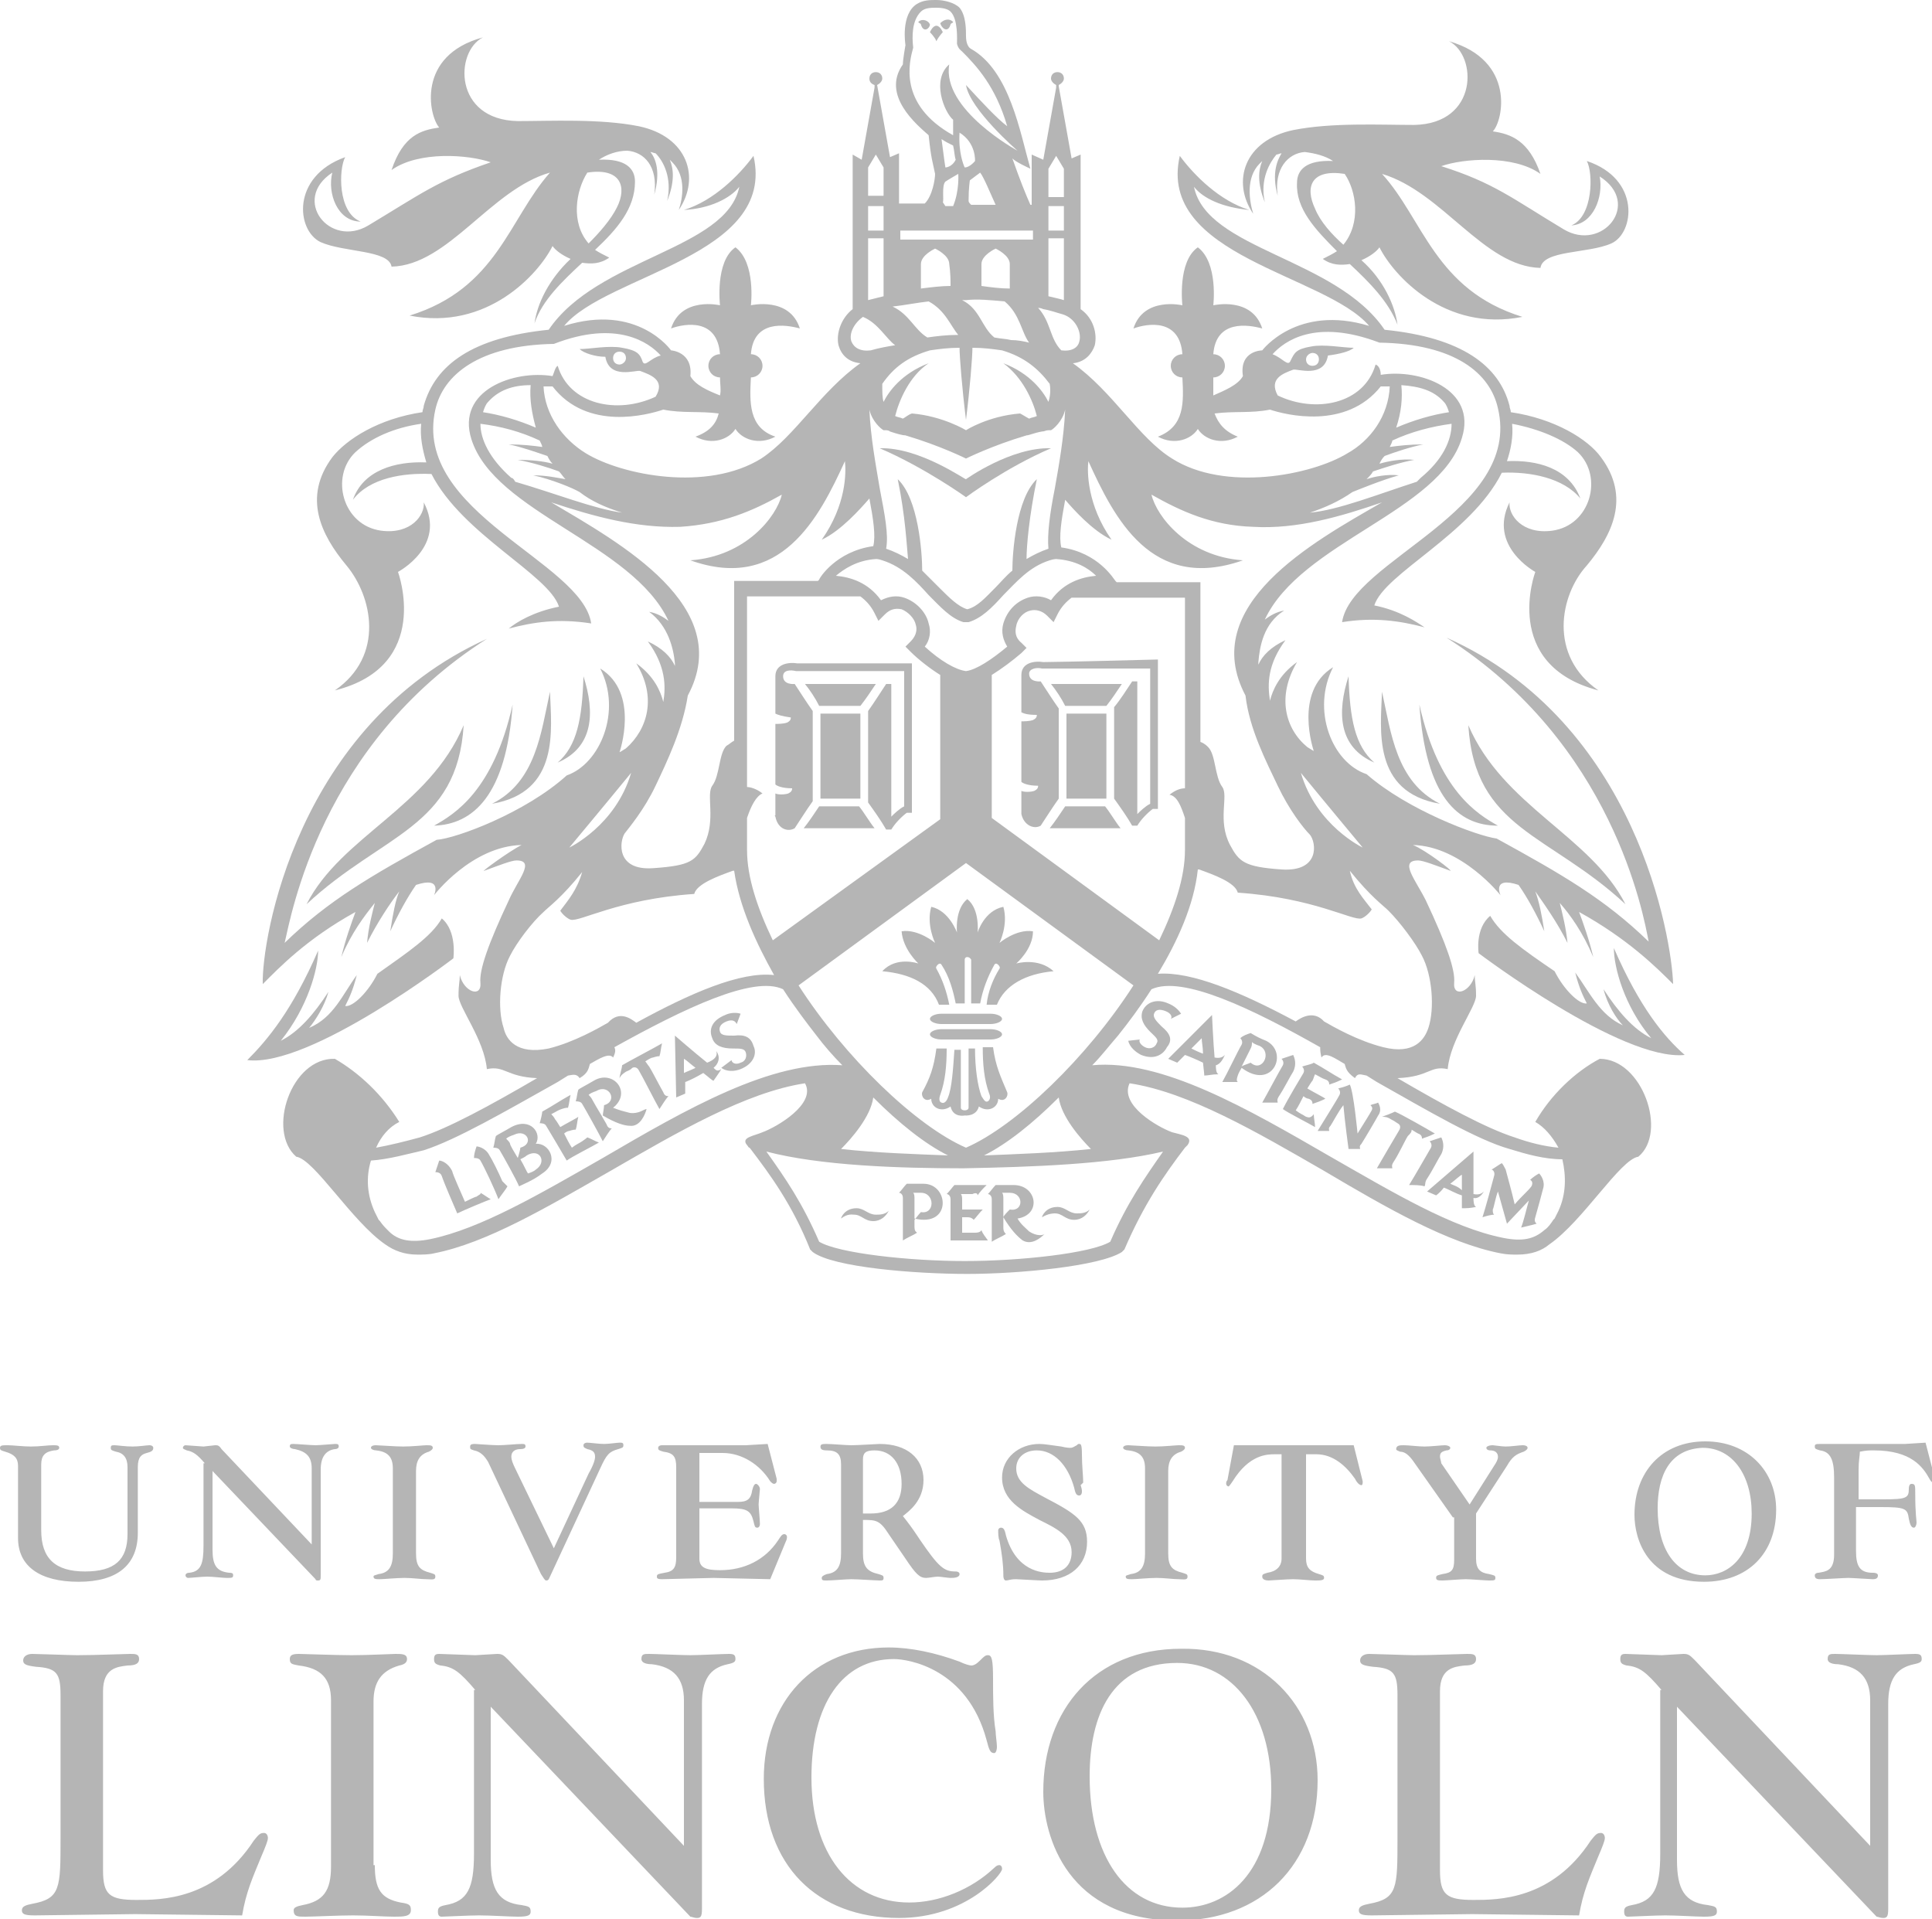 <svg xmlns="http://www.w3.org/2000/svg" viewBox="0 0 150 149"><g fill="#B5B5B5"><path d="M41.6 88.8c.5-.8-.4-2.1-1.9-1.3-.5.3-1.1.6-1.2.7-.1.3-.1.6-.2.9.1 0 .4 0 .5.2.3.5 1.3 2.3 1.5 2.8 1.1-.5 1.4-.7 1.8-1 1.4-.9.5-2.4-.5-2.3zm-2.3-.4c.1-.1.3-.2.6-.3 1-.5 1.6.7.5 1 0 .1-.1.5-.2.8-.3-.5-.6-1-.6-1.1 0-.1-.2-.3-.3-.4zm2.3 2.4c-.1.1-.3.2-.6.3-.1-.1-.3-.6-.6-1.1.2-.1.4-.2.5-.3 1-.6 1.6.5.7 1.1zM37 92.9c-.1 0-.7.3-.9.4-.3-.7-.9-2-1-2.4-.3-.6-.8-.8-1-.8l-.3.9c.1 0 .4 0 .5.3.2.6.9 2.2 1.2 2.9.4-.2 2.3-1 2.6-1.1-.2-.1-.6-.4-.8-.5.1.1-.2.2-.3.3zM51.5 84.8c-.4-.7-.9-1.7-1.1-2-.1-.1-.2-.3-.3-.4.3-.2.5-.3.6-.3.3-.1.4-.1.5-.1.1-.3.1-.6.2-1-.5.3-2.6 1.4-3.1 1.7 0 .2-.2.8-.2 1 .1-.2.2-.3.5-.5.2-.1.3-.1.5-.3.2-.1.4 0 .5.2.3.5 1.2 2.3 1.6 3 .2-.3.5-.8.7-1-.1 0-.3 0-.4-.3zM109.6 87.7c.3.2.5.3.5.3.3.1.3.3.3.4.3-.1.6-.2 1-.4-.5-.3-2.6-1.5-3.1-1.7-.2.1-.7.3-1 .4.2 0 .4 0 .7.2.2.1.2.1.5.3.2.1.3.3.1.6-.3.5-1.3 2.2-1.7 2.9h1.2c0-.1-.1-.2.1-.5.4-.6.9-1.7 1.1-2 .2-.2.3-.3.3-.5zM98.3 80.8c-.5-.2-.7-.3-1.2-.6-.3.1-.6.2-.8.4.1.1.2.3.1.5-.3.5-1.1 2.2-1.5 2.9h1.2c-.1-.1-.1-.2 0-.5s.2-.4.3-.6c2.4 1.8 3.7-1.2 1.9-2.1zm-1.2 1.7c-.2.1-.6.2-.7.3l.7-1.4c.1-.2.1-.3.1-.5.1.1.3.2.6.3 1 .5.2 2.1-.7 1.3zM48.9 86.4c-.4-.1-.8-.2-1.3-.4 1.5-1.2 0-3-1.5-2.1-.5.3-1.1.6-1.2.7-.1.3-.1.6-.2.9.1 0 .4 0 .5.2.3.5 1.3 2.3 1.6 2.9.2-.3.5-.8.7-1-.1 0-.3 0-.4-.3-.1-.2-.3-.5-.4-.7-.3-.5-.6-1-.7-1.2-.1-.2-.2-.3-.3-.4.1-.1.3-.2.6-.3 1-.6 1.7.8.6 1.1 0 .2-.1.7-.1.8 1 .6 1.7.8 2.1.8.8.1 1.2-.9 1.3-1.3-.2 0-.6.4-1.3.3zM95.1 81.9c-.1.1-.3.3-.8.2-.1-1.1-.2-3.3-.2-3.3l-3.4 3.4.7.3.6-.6c.3.1 1 .4 1.4.6 0 .1.1.8.1 1 .3 0 .6-.1 1.1-.1-.2-.1-.2-.5-.2-.7.4-.1.6-.6.7-.8zm-2.6-.5l.8-.8c0 .3.1.7.1 1.2-.3-.1-.7-.3-.9-.4zM115.2 92.5c-.1.1-.3.3-.8.2v-3.3l-3.6 3.1.7.3s.3-.2.6-.6c.3.1 1 .5 1.4.6v1c.4 0 .6 0 1.1-.1-.2-.1-.2-.5-.2-.7.4.1.7-.3.8-.5zm-2.6-.6c.4-.3.7-.6.9-.7v1.2c-.3-.3-.7-.4-.9-.5zM45.2 88.6c-.3.2-.4.2-.8.5-.2-.3-.4-.7-.6-1.1.1-.1.3-.2.4-.2.3-.1.4-.1.5-.1.1-.3.1-.6.2-1-.1.1-.9.5-1.4.8-.2-.3-.3-.5-.4-.6-.1-.2-.2-.3-.3-.4.4-.2.5-.3.8-.4.3-.1.4-.1.5-.1.1-.3.1-.6.2-1-.9.5-1.3.8-2.2 1.3 0 .1-.1.6-.2.9.1 0 .4 0 .5.2.3.5 1.2 2 1.6 2.7.4-.3 2-1.1 2.5-1.4-.3-.1-.6-.3-.9-.4-.1.1-.4.3-.4.3zM101.4 86.7c-.3-.2-.4-.2-.8-.5.2-.3.4-.7.6-1.1.1.1.3.2.4.2.3.1.3.3.3.4.3-.1.6-.2 1-.4-.1-.1-.9-.5-1.4-.8.2-.3.3-.5.4-.6.1-.2.1-.3.2-.5.4.2.5.3.8.4.3.1.3.3.3.4.3-.1.6-.2 1-.4-.9-.5-1.3-.8-2.2-1.3-.1.1-.6.2-.9.3.1.1.2.3.1.5-.3.5-1.2 2-1.6 2.8.4.3 2 1.1 2.5 1.4 0-.3-.1-.7-.1-1-.3.4-.5.2-.6.2zM39 91.7c-.3-.7-.8-1.7-1-2-.3-.6-.9-.7-1-.7-.1.3-.2.6-.2.9.1 0 .4 0 .5.2.3.5 1.1 2.2 1.4 3 .2-.3.6-.8.7-1l-.4-.4zM110.8 91.5c.4-.6.9-1.6 1.1-1.9.3-.6.1-1.1 0-1.3l-.9.3c.1.1.2.3.1.5-.3.5-1.2 2.1-1.7 2.9.4 0 .9 0 1.2.1.1-.2 0-.3.2-.6z"/><path d="M100.4 83.2c.3-.6.1-1.1 0-1.3l-.9.3c.1.1.2.3.1.5-.3.5-1.2 2.2-1.6 2.9h1.2c0-.1-.1-.2.1-.5.4-.6.9-1.6 1.1-1.9zM71.7 91.9h-1.3c-.2.2-.4.5-.6.7.1 0 .3.1.3.4v3.3c.3-.2.8-.4 1.1-.6-.1-.1-.2-.1-.2-.5v-.6c2.9.7 2.7-2.7.7-2.7zm-.2 2.2c-.2.2-.4.5-.5.6v-1.6c0-.2 0-.4-.1-.5h.6c1.1 0 1.1 1.7 0 1.5zM77 93.1v3.3c.3-.2.8-.4 1.1-.6-.1-.1-.2-.2-.2-.5v-.8-1.4c0-.2 0-.4-.1-.5h.6c1.1 0 1.1 1.5 0 1.3-.2.2-.5.5-.5.6.6 1 1.1 1.5 1.5 1.8.7.4 1.4-.2 1.7-.5-.1.1-.6.2-1.2-.2-.3-.3-.6-.5-.9-1 1.9-.3 1.5-2.6-.3-2.6h-1.4c-.2.2-.4.5-.6.7.1 0 .3.1.3.4z"/><path d="M75.9 92.8c.2-.3.4-.5.7-.8h-2.5c-.1.1-.4.5-.6.7.1 0 .3.1.3.4v3.2h2.9c-.2-.3-.4-.5-.5-.8-.1.2-.4.2-.5.2h-1v-1.2h.4c.3 0 .4.1.5.2.2-.2.4-.5.7-.8h-1.6v-.7c0-.2 0-.4-.1-.5h.9c.2-.1.4-.1.4.1zM81.9 94.2c.6 0 .8.5 1.5.5.6 0 1-.4 1.2-.8-.3.3-.7.3-1 .3-.6 0-.9-.5-1.5-.5-.9 0-1.2.7-1.2.8.5-.3.9-.3 1-.3zM66.5 93.8c-.9 0-1.2.7-1.2.8.5-.4.9-.3 1-.3.6 0 .8.5 1.5.5.6 0 1-.4 1.2-.8-.3.3-.7.3-1 .3-.6 0-.9-.5-1.5-.5zM55.4 82.9c.6-.5.4-1.1.2-1.3.1.2.1.6-.7.9-1-.8-2.5-2.1-2.5-2.1l.1 4.8.7-.3V84c.3-.1.9-.4 1.4-.7.4.3.7.6.8.6.2-.3.5-.7.6-.9-.3.2-.4.1-.6-.1zm-2.3.4v-1.1c.2.1.5.4.9.7-.4.2-.7.3-.9.4z"/><path d="M57 80.4c-.6 0-1 0-1.1-.3-.1-.3 0-.6.5-.8.5-.2.7 0 .8.2l.3-.8c-.3-.1-.8-.1-1.2.1-1 .4-1.3 1.1-1 1.8.2.6.8.8 1.6.8.6 0 .9 0 1 .3.1.3 0 .7-.4.8-.4.2-.7 0-.7-.2l-.8.6c.4.3 1 .3 1.5.1 1-.4 1.3-1.2 1-1.8-.2-.7-.7-.9-1.5-.8zM90.2 79.7c-.4-.4-.7-.7-.6-1 .1-.3.4-.4.9-.2s.5.5.4.6l.8-.4c-.2-.3-.5-.6-1-.8-.9-.4-1.7-.1-2 .6-.2.6.1 1.1.6 1.6.4.4.7.6.5.9-.1.3-.5.5-.9.3s-.5-.5-.4-.6l-.9.1c.1.5.6.9 1 1.1 1 .4 1.7 0 2-.6.5-.6.2-1.1-.4-1.6zM107 86.6c.3-.4.1-.8 0-1-.2.1-.4.1-.6.2.1.1.2.2.1.4s-.6 1-1.1 1.8c0 0-.3-3.2-.6-3.8-.2.1-.5.2-.9.3.1.1.2.3.1.5-.2.4-1.4 2.3-1.7 2.8h.9c0-.1-.1-.2.1-.4.2-.3.6-1.1 1-1.6.1 1.2.4 3.4.4 3.4h.9c0-.1-.1-.2.1-.4.2-.3 1.2-2 1.3-2.2zM118.8 91.6c.2.1.2.3.1.5-.3.4-.7.7-1.3 1.4-.2-.9-.6-2.3-.7-2.7-.1-.2-.2-.4-.3-.5-.2.1-.6.4-.8.5.1 0 .3.2.2.5-.1.4-.7 2.6-.9 3.2.3-.1.7-.2.9-.2-.1-.1-.1-.2-.1-.4.1-.2.2-.9.4-1.4l.7 2.5 1.7-1.8c-.2.7-.4 1.6-.6 2.1.4-.1.9-.2 1.2-.3-.1-.1-.2-.2-.1-.5.2-.7.5-1.8.6-2.2.2-.6-.2-1.1-.3-1.2-.2.1-.5.3-.7.5zM34.3 71.3c-.8 1.4-2.6 2.6-5 4.3-.7 1.4-1.9 2.6-2.5 2.5.3-.6.6-1.2.9-2.4-1.1 1.5-1.8 3.3-3.7 4.1.5-.6 1.2-1.7 1.5-2.8-1.1 1.7-2.3 3.1-3.7 3.8 2.1-2.6 2.9-5.6 2.9-7-2 4.6-3.9 6.9-5.5 8.5 4.9.6 16-7.9 16-7.9s.3-2.1-.9-3.1zM23.8 70.2c5.9-5.5 11.7-5.9 12.2-13.9-2.7 6.4-9.5 8.6-12.2 13.9zM42.7 53.7c-.7 3.2-1.1 7-4.5 8.7 5.3-.9 4.6-5.8 4.5-8.7zM73.1 79.5h3.8c.5 0 .9-.2.9-.4s-.4-.4-.9-.4h-3.8c-.5 0-.9.2-.9.4s.4.4.9.4zM73.1 80.7h3.8c.5 0 .9-.2.9-.4s-.4-.4-.9-.4h-3.8c-.5 0-.9.2-.9.4s.4.4.9.4zM68 53.1h-5.5c.4.5.8 1.1 1.1 1.7h3.2c.4-.5.8-1.1 1.2-1.7zM63.6 62.6c-.4.6-.8 1.2-1.2 1.7h5.5c-.4-.5-.8-1.2-1.2-1.7h-3.1zM63.7 55.4h3.1V62h-3.1z"/><path d="M60.2 63.4c.2 1 1 1.2 1.5.9.4-.6.9-1.4 1.4-2.1v-7c-.5-.7-1-1.5-1.4-2.1 0 0-.9.1-.9-.6 0-.5.6-.5 1-.4h8.4v10.5c-.4.2-.8.6-1 .8V53.1h-.4c-.4.6-.9 1.4-1.4 2.1v7.1c.5.7 1 1.4 1.4 2.1h.4c.3-.5.8-1 1.2-1.3h.4V51.5h-8.9c-.6-.1-1.7 0-1.7 1v2.9c.2.1.5.2 1.2.3 0 .2-.1.3-.3.4-.3.1-.7.1-.9.1v4.7c.1.1.5.3 1.3.3 0 .2-.1.3-.3.4-.3.1-.8.1-1 0v1.7c-.1 0 0 .1 0 .1zM87.1 53.1h-5.5c.4.5.8 1.1 1.1 1.7h3.2c.4-.5.8-1.1 1.2-1.7zM82.7 62.6c-.4.6-.8 1.2-1.2 1.7H87c-.4-.5-.8-1.2-1.2-1.7h-3.1zM82.8 55.4h3.1V62h-3.1z"/><path d="M81 51.4c-.6-.1-1.7 0-1.7 1v2.9c.2.1.5.2 1.2.2 0 .2-.1.3-.3.4-.3.1-.7.1-.9.1v4.7c.1.1.5.3 1.3.3 0 .2-.1.3-.3.4-.3.1-.8.1-1 0v1.8c.2.9 1 1.2 1.5.9.4-.6.9-1.4 1.4-2.1v-7c-.5-.7-1-1.5-1.4-2.1 0 0-.9.1-.9-.6 0-.4.6-.5 1-.4h8.4v10.5c-.4.2-.8.6-1 .8V52.9h-.4c-.4.6-.9 1.4-1.4 2V62c.5.7 1 1.4 1.4 2.1h.4c.3-.5.8-1 1.2-1.3h.4V51.2s-7.7.2-8.9.2zM78.9 74.8s1.3-1.1 1.3-2.5c-1.3-.2-2.6.9-2.6.9s.7-1.4.3-2.8c-1.5.3-2 2-2 2s.2-1.8-.8-2.6c-1 .8-.8 2.6-.8 2.6s-.6-1.7-2-2c-.4 1.4.3 2.8.3 2.8s-1.3-1.1-2.6-.9c.1 1.4 1.3 2.5 1.3 2.5s-1.7-.6-2.8.6c2.2.2 3.8 1 4.4 2.6h.8c-.2-1-.5-1.9-1-2.8 0 0-.1-.1.1-.3.2-.2.3 0 .3 0 .6.9.9 2 1.1 3h.7v-3.4s0-.2.2-.2.3.2.3.2v3.4h.7c.2-1.1.6-2.1 1.1-3 0 0 .1-.2.3 0 .2.2.1.3.1.3-.5.8-.9 1.8-1 2.8h.8c.6-1.5 2.2-2.4 4.4-2.6-1.2-1.1-2.9-.6-2.9-.6zM77.1 81.3h-.8c0 1.3.1 2.5.5 3.6 0 0 .2.4-.1.6-.2.1-.3-.1-.5-.4-.3-.8-.5-2.2-.5-3.7h-.5V86s0 .2-.3.2-.3-.2-.3-.2v-2.7-1.8h-.5c-.1 1.5-.2 3-.5 3.7-.1.3-.3.5-.5.4-.3-.1-.1-.6-.1-.6.4-1.1.5-2.3.5-3.6h-.8c-.2 1.5-.5 2.3-1.1 3.4-.1.3.2.8.7.5 0 .7.8 1.1 1.5.6.2.9 1.1.7 1.1.7s.9.1 1.1-.7c.7.5 1.5.1 1.5-.6.5.3.8-.2.7-.5-.5-1.2-.9-2-1.1-3.5zM97.8 12.7l.2-.2c-.3.7-.4 1.7.2 3.2-.4-1.8.4-3.1.9-3.7.1 0 .3-.1.4-.1-.3.5-.8 1.5-.3 3.3-.3-2.1.8-3.3 2.1-3.4.8.1 1.6.3 2.2.7-2.1-.1-2.8.7-2.8 1.7-.1 2 1.4 3.6 3.1 5.3-.3.2-.7.4-1.1.6.7.5 1.4.5 2.1.4 1.5 1.4 3 2.9 3.7 4.7-.2-1.5-1.1-3.5-2.8-5 .7-.3 1.2-.7 1.4-1 1.1 2.2 5.1 6.6 11.1 5.4-6.8-2.1-7.7-7.6-10.9-11.1 4.7 1.4 7.9 7.2 12.3 7.3.2-1.4 3.7-1.1 5.5-1.9 1.8-.8 2.3-5-1.9-6.4.5.9.5 4.3-1.2 5 1.7-.1 2.5-2.2 2.2-3.8 3.3 2.1.2 5.9-2.8 4.1-4-2.4-5.4-3.6-9.5-4.9 1.7-.6 5.6-.9 7.7.6-.9-2.6-2.3-3.1-3.7-3.3.8-.8 1.8-5.5-3.4-7 2.2 1.1 2.3 6.4-2.7 6.5-2.6 0-6.4-.2-9.4.4-3.8.8-4.8 4-3.1 6.5-.3-1-.6-2.8.5-3.9zm6.5 6.3c-.9-.8-1.8-1.8-2.2-2.8-.8-1.7-.3-3.1 2.3-2.7.9 1.3 1.3 3.8-.1 5.5zM24.9 18.8c1.8.8 5.3.6 5.5 1.9 4.4-.1 7.7-6 12.3-7.3-3.2 3.6-4.1 9-10.9 11.1 6 1.2 10-3.2 11.1-5.4.2.3.7.7 1.4 1-1.7 1.6-2.6 3.5-2.8 5 .6-1.8 2.2-3.3 3.7-4.7.7.1 1.4.1 2.1-.4-.4-.2-.8-.4-1.1-.6 1.7-1.6 3.1-3.2 3.1-5.3 0-1-.7-1.8-2.8-1.7.6-.4 1.4-.7 2.2-.7 1.3.1 2.4 1.2 2.1 3.4.5-1.8.1-2.8-.3-3.3.1 0 .3.1.4.1.6.6 1.3 1.9.9 3.7.6-1.5.5-2.5.2-3.2l.2.2c1.1 1.1.8 2.8.5 3.7 1.7-2.5.7-5.7-3.1-6.5-3-.6-6.9-.4-9.4-.4-5-.1-4.9-5.4-2.7-6.5-5.2 1.4-4.2 6.1-3.4 7-1.4.2-2.8.6-3.7 3.3 2.1-1.5 6-1.2 7.7-.6-4.1 1.4-5.5 2.5-9.5 4.9-3 1.8-6-2-2.8-4.1-.4 1.6.4 3.8 2.2 3.8-1.8-.7-1.7-4.1-1.2-5-4.2 1.5-3.8 5.7-1.9 6.6zm20.7-5.4c2.6-.4 3.1 1.1 2.3 2.7-.5 1-1.4 2-2.2 2.8-1.4-1.6-1-4.1-.1-5.5zM73.2 2.5S73 2 72.7 2s-.5.5-.5.5.4.4.5.7c.2-.4.5-.7.5-.7zM71.3 1.7c0 .1.2.1.2.2.2.7.7.3.7 0-.1-.3-.6-.5-.9-.2zM73.8 1.9c0-.1.2-.1.2-.2-.3-.3-.7-.2-1 .1.1.4.6.8.8.1zM125.3 73.6c0 1.5.8 4.5 2.9 7-1.4-.7-2.6-2.1-3.7-3.8.3 1.2 1 2.3 1.5 2.8-1.8-.8-2.6-2.6-3.7-4.1.3 1.2.6 1.8.9 2.4-.6.1-1.8-1.1-2.5-2.5-2.5-1.7-4.2-2.9-5-4.3-1.2 1-.9 2.9-.9 2.9s11.1 8.4 16 7.9c-1.6-1.4-3.5-3.7-5.5-8.3zM68.3 34.8c3.5 1.5 6.7 3.8 6.7 3.8s3.1-2.3 6.6-3.8c-3.1-.1-6.6 2.4-6.6 2.4 0 .1-3.6-2.5-6.7-2.4zM111.8 62.4c-3.4-1.7-3.8-5.5-4.5-8.7-.1 2.9-.8 7.8 4.5 8.7z"/><path d="M110.2 54.7c.5 7.2 3 9.4 6.1 9.4-1.6-.9-4.6-2.7-6.1-9.4zM106.7 59.2c-1.5-1.3-1.9-3.4-2-6.7-.9 2.8-.8 5.5 2 6.7zM126.2 70.2c-2.7-5.3-9.5-7.6-12.2-13.9.5 8.1 6.3 8.4 12.2 13.9zM33.7 64.1c3-.1 5.6-2.3 6.1-9.4-1.5 6.7-4.5 8.5-6.1 9.4zM45.3 52.5c-.1 3.3-.5 5.4-2 6.7 2.8-1.2 2.9-3.9 2-6.7z"/><path d="M112.3 49.5c12.9 8.2 15.3 21.5 15.7 23.6-3.4-3.3-6.7-5.2-11.8-8-1.5-.2-6.9-2.2-10.1-5-2.7-.9-4.3-5-2.6-8.3-3.1 1.9-1.5 6.5-1.5 6.5s-.2-.1-.5-.3c-1.7-1.4-2.4-3.9-.8-6.6-1.4 1-1.9 2.2-2.1 3-.2-1.3-.2-2.8 1.2-4.7-1.1.5-1.8 1.2-2.1 1.9v-.2c.1-1.2.4-3 2-4-.6.1-1.1.4-1.5.7 2.8-6 13.6-8.4 15.3-14.1 1.2-3.8-3.3-5.4-6.3-4.9 0-.3-.1-.7-.4-.8-.9 3.1-4.7 3.8-7.6 2.4-.7-1.3.4-1.7 1.2-2 .3-.1 2.4.7 2.7-1.1.8-.1 1.7-.3 2-.6-.8 0-2.3-.3-3.3-.1-1.2.2-1.3.5-1.6 1.1-.2.5-.6-.2-1.4-.5.9-1 3.3-2.8 8.3-.9 5.9.1 8.6 2.4 9.2 5.1 1.9 8-11.4 11.8-12.1 16.6 2.5-.4 4.5-.1 6.4.4-.6-.4-1.9-1.3-3.9-1.7.8-2.5 7.5-5.5 9.9-10.3 2.2-.1 4.8.4 6.1 2-.9-2.4-3.4-3-5.7-2.9.3-.9.5-1.9.4-2.9 2.1.4 4 1.2 5.1 2.2 2 1.9 1 5.7-2 6.1-2.3.3-3.4-1.2-3.3-2.2-1.7 3.4 2 5.4 2 5.4s-2.7 7.2 4.9 9.2c-3.9-2.7-3-7.4-.9-9.7 2-2.4 3.4-5.3 1.1-8.4-1-1.4-3.6-3-7-3.5 0-.2-.1-.3-.1-.5-.8-3.1-3.7-5.3-9.7-5.9-3.8-5.6-13.8-6.2-14.8-11.1.7.9 2.2 1.6 4.3 1.8-2.3-.7-4.3-2.7-5.4-4.2-1.8 7.8 11.3 9.2 14.7 13.2-5.6-1.7-8.3 1.9-8.3 1.9s-1.8 0-1.5 2c-.4.7-1.4 1.1-2.3 1.5v-1.4c.5 0 .9-.4.9-.9s-.4-.9-.9-.9c.2-2.7 2.7-2.3 3.8-2-.8-2.5-3.8-1.8-3.8-1.8s.4-3.3-1.2-4.5c-1.6 1.1-1.2 4.5-1.2 4.5s-3-.7-3.8 1.8c1.1-.4 3.6-.8 3.8 2-.5 0-.9.4-.9.9s.4.9.9.9c.1 1.9.2 3.8-1.9 4.6 1.3.7 2.6.2 3.1-.6.5.8 1.8 1.3 3.1.6-1-.4-1.5-1-1.8-1.8 1.5-.2 2.8 0 4.3-.3 1.2.4 5.9 1.6 8.6-1.8h.7c-.1 2.3-1.5 4.2-3.3 5.2-2.8 1.7-9.5 3-13.6.4-2.6-1.6-4.6-5.2-7.7-7.4 1-.1 1.5-.8 1.7-1.4.2-.9-.1-2.1-1.1-2.8V12l-.7.3-1-5.6v-.1c.2-.1.4-.3.4-.5 0-.3-.2-.5-.5-.5s-.5.2-.5.5c0 .2.2.4.4.5v.2l-1 5.6-.9-.4v3.9H80c-.4-.9-.8-1.9-1.4-3.6.3.3 1.2.7 1.4.8-.8-2.8-1.6-7.6-4.6-9.3-.2-.1-.4-.4-.4-1 0-.5 0-1.6-.5-2.2-.4-.4-1.2-.6-1.8-.6-.5 0-1 0-1.5.3-1.3.8-.9 3.2-.9 3.2s-.2 1.1-.2 1.5c-1.7 2.4 1.1 4.7 2 5.5.2 1.9.3 2 .5 3 0 .4-.2 1.7-.8 2.3h-2v-3.9l-.7.3-1-5.6c.2-.1.4-.3.4-.5 0-.3-.2-.5-.5-.5s-.5.2-.5.5c0 .2.1.4.4.5v.2l-1 5.6-.7-.4v12c-.9.7-1.3 1.9-1.1 2.8.2.7.7 1.3 1.7 1.4-3.1 2.2-5.1 5.7-7.7 7.4-4.2 2.6-10.8 1.3-13.6-.4-1.8-1.1-3.2-3-3.3-5.2h.7c2.7 3.5 7.4 2.2 8.6 1.8 1.5.3 2.8.1 4.3.3-.2.8-.7 1.4-1.8 1.8 1.3.7 2.6.2 3.1-.6.5.8 1.8 1.3 3.1.6-2.1-.7-2-2.7-1.9-4.6.5 0 .9-.4.9-.9s-.4-.9-.9-.9c.2-2.7 2.7-2.3 3.8-2-.8-2.5-3.8-1.8-3.8-1.8s.4-3.3-1.2-4.5c-1.6 1.1-1.2 4.5-1.2 4.5s-3-.7-3.8 1.8c1.1-.4 3.6-.8 3.8 2-.5 0-.9.4-.9.9s.4.9.9.9c0 .5.1 1 0 1.4-1-.4-1.9-.8-2.3-1.5.2-1.9-1.5-2-1.5-2s-2.6-3.7-8.3-1.9c3.3-4 16.5-5.4 14.7-13.2-1.1 1.5-3.1 3.5-5.4 4.2 2-.1 3.6-.9 4.3-1.8-1 4.9-11 5.5-14.8 11.1-5.9.6-8.8 2.7-9.7 5.9 0 .2-.1.3-.1.5-3.4.5-5.9 2.1-7 3.5-2.3 3.1-.9 6 1.1 8.4 2 2.4 3 7-.9 9.7 7.6-1.9 4.9-9.2 4.9-9.2s3.8-2 2-5.4c.1 1-1 2.5-3.3 2.2-3-.4-4-4.2-2-6.1 1.2-1.1 3-1.9 5.1-2.2-.1 1 .1 2 .4 3-2.4-.1-4.9.6-5.7 2.9 1.3-1.7 3.9-2.1 6.1-2 2.4 4.7 9.1 7.8 9.9 10.3-2 .4-3.3 1.2-3.9 1.7 1.9-.5 3.8-.8 6.4-.4-.7-4.8-13.9-8.6-12.1-16.6.6-2.7 3.4-5 9.2-5.1 4.9-1.9 7.4-.1 8.3.9-.8.2-1.2.9-1.4.5-.2-.6-.4-.9-1.6-1.1-1-.2-2.5.1-3.3.1.3.3 1.2.6 2 .6.3 1.8 2.4 1 2.7 1.1.8.3 2 .7 1.2 2-3 1.4-6.7.6-7.6-2.4-.2.1-.3.6-.4.8-3-.5-7.5 1.1-6.3 4.9 1.8 5.7 12.5 8.1 15.3 14.1-.4-.3-.9-.6-1.5-.7 1.5 1.1 1.9 2.9 2 4v.2c-.3-.7-1-1.4-2.1-1.9 1.4 1.9 1.4 3.5 1.2 4.7-.2-.8-.7-2-2.1-3 1.6 2.6.9 5.1-.8 6.6-.3.2-.5.3-.5.3s1.6-4.6-1.5-6.5c1.7 3.3 0 7.4-2.6 8.3-3.2 2.9-8.6 4.9-10.1 5-5.1 2.8-8.4 4.7-11.8 8 .5-2.1 2.8-15.4 15.7-23.6C23 56.3 20.3 73 20.4 76.4c1.3-1.3 3.4-3.5 7.2-5.6-.3.8-.8 2.2-1.1 3.5.8-1.9 1.8-3.2 2.6-4.2-.2.8-.5 1.9-.6 3.1.8-1.6 1.8-3.1 2.5-4-.3.7-.5 1.8-.7 3.1.6-1.3 1.3-2.6 2-3.6 2.1-.7 1.4.8 1.4.8s2.9-3.8 6.8-3.9c-1 .5-3.3 2.2-2.9 2 1.1-.4 2.1-.8 2.5-.8 1.5 0 .1 1.5-.6 3.1-1.6 3.4-2.3 5.4-2.2 6.4.1 1.2-1.3.7-1.6-.6 0 .5-.1.7-.1 1.6 0 .9 2 3.4 2.2 5.7 1.4-.3 1.5.6 3.9.7-3.6 2.1-6.9 3.9-9.1 4.6-1.1.3-2.3.6-3.4.8.4-.9 1-1.6 1.8-2-1.3-2.1-3.1-3.8-5-4.9-3.4-.1-5.3 5.6-3 7.6 1.4.2 4.3 5 6.9 6.8.7.5 1.5.8 2.5.8.4 0 .9 0 1.3-.1 4.1-.8 8.8-3.6 13.7-6.4 5.2-3 10.5-6.1 15.1-6.8.9 1.6-2.2 3.4-3.3 3.8-.7.3-1.7.4-1.2 1 .1.1.1.2.2.2 1.6 2.1 3.3 4.4 4.7 7.9l.1.1.1.1c1.6 1.2 8 1.7 12 1.7s10.3-.6 12-1.7l.1-.1.1-.1c1.5-3.5 3.1-5.8 4.7-7.9l.2-.2c.5-.7-.5-.8-1.2-1-1.1-.4-4.1-2.1-3.3-3.8 4.6.7 9.9 3.8 15.1 6.8 4.9 2.9 9.6 5.6 13.7 6.4.5.1.9.1 1.3.1 1.1 0 1.9-.3 2.5-.8 2.6-1.8 5.5-6.6 6.9-6.8 2.3-1.9.3-7.6-3-7.6-1.9 1-3.8 2.8-5 4.9.7.4 1.3 1.1 1.8 2-1.1-.1-2.3-.4-3.4-.8-2.2-.7-5.5-2.5-9.1-4.6 2.5-.1 2.5-1 3.9-.7.2-2.3 2.2-4.8 2.2-5.7 0-.9-.1-1-.1-1.6-.3 1.3-1.7 1.8-1.6.6.1-1-.6-3-2.2-6.4-.8-1.6-2.1-3.1-.6-3.1.4 0 1.4.4 2.5.8.3.1-1.9-1.6-2.9-2 3.8.1 6.8 3.9 6.8 3.9s-.7-1.5 1.4-.8c.7 1 1.4 2.3 2 3.6-.2-1.3-.4-2.3-.7-3.1.7 1 1.7 2.4 2.5 4-.1-1.1-.4-2.3-.6-3.1.8.9 1.8 2.3 2.6 4.2-.3-1.3-.8-2.7-1.1-3.5 3.8 2.1 6 4.3 7.3 5.6-.1-3.5-2.8-20.3-17.6-26.9zm-10.4-22.1c.3 0 .5.2.5.5s-.2.5-.5.5-.5-.2-.5-.5.3-.5.5-.5zm-53.8.9c-.3 0-.5-.2-.5-.5s.2-.5.5-.5.5.2.5.5-.3.5-.5.5zm57.7 37.5s-3.6-1.7-4.8-5.8c1.8 2.2 4.8 5.8 4.8 5.8zm3-35.9c1.4.1 2.5.4 3.3 1.3.2.2.3.5.4.8-1.3.2-2.7.6-4.1 1.2.4-1.2.5-2.3.4-3.3zm-3.8 8.3c.5-.2 2.2-.9 3.6-1.3-.9-.1-1.9.1-2.5.3.2-.2.4-.4.5-.6.9-.3 2.1-.7 3.2-.9-1-.1-2 .1-2.7.3.1-.2.2-.4.4-.6.8-.3 2-.7 3-.9-1 0-1.9.1-2.6.2.1-.2.2-.4.2-.5 1.5-.7 3.1-1.1 4.6-1.3 0 1.3-.7 2.8-2.4 4.2l-.3.3c-3.1 1-6.1 2.2-8.3 2.4 1.2-.4 2.3-.9 3.3-1.6zm-18.7 3.7c-1.9-2.7-1.9-5.3-1.8-6.1 2 4.4 4.9 10.2 12 7.7-4.3-.3-6.7-3.4-7.1-5.1 2.3 1.3 4.7 2.4 7.9 2.5 3.4.2 6.8-.8 10-1.9-5.4 3.1-14.3 8-10.6 15 .3 2.6 1.6 5.1 2.5 7 .9 1.9 2 3.3 2.5 3.8.5.6.8 2.9-2.2 2.7-2.9-.2-3.3-.6-4-1.9-1-1.9-.1-3.8-.6-4.5-.6-.8-.5-2.5-1.1-3.1-.1-.1-.3-.3-.6-.4v-6.9-5.5h-6.5l-.1-.1c-.1-.1-1.3-2.2-4.2-2.6-.2-.8 0-2.1.3-3.7.6.7 2.1 2.4 3.6 3.1zM92 63.5V66c0 2.1-.8 4.5-2 7l-13-9.5V52.4c.8-.5 1.6-1.1 2.3-1.7l.4-.4-.4-.4c-.5-.4-.5-.9-.4-1.3.1-.6.6-1.1 1.1-1.2.4-.1.9 0 1.3.4l.5.5.3-.6c.3-.6.7-1 1.1-1.3H92v14.8c-.3 0-.7.1-1.2.5.6.1.9.9 1.2 1.8zM75 89.1c-3.9-1.7-9.4-7-13-12.6L75 67l13 9.5c-3.6 5.6-9.1 10.9-13 12.6zm7.2-3.9c.2 1.5 1.7 3.2 2.5 4-2.8.3-5.8.4-8.3.5 1.8-.9 3.8-2.5 5.8-4.5zM75 89.8zm-1.4-.1c-2.6-.1-5.6-.2-8.3-.5.8-.8 2.3-2.5 2.5-4 2 2 4 3.6 5.8 4.5zM58 61.1V50.7v-4.4h8.8c.4.3.8.7 1.1 1.3l.3.6.5-.5c.4-.4.8-.5 1.3-.4.5.2 1 .7 1.1 1.2.1.3.1.8-.4 1.3l-.4.4.4.4c.6.6 1.5 1.3 2.3 1.8v11.2L60 73c-1.2-2.5-2-4.9-2-7v-2.5c.3-.9.7-1.7 1.2-1.9-.5-.4-1-.5-1.2-.5zm11.1-27.6c.6.2 1 .3 1.2.3 2.7.8 4.7 1.8 4.7 1.8s2-1 4.7-1.8c.2 0 .6-.2 1.2-.3.2 0 .3-.1.5-.1h.2c.2-.1.9-.7 1.1-1.6-.1 2.2-.5 4.4-.8 6.1-.4 2-.6 3.6-.5 4.7-.6.2-1.2.5-1.7.8 0-1 .2-3.3.8-6.2-1.6 1.5-1.9 5.7-1.9 7.1-.5.4-.9.9-1.3 1.3-.8.8-1.4 1.5-2.2 1.7-.7-.2-1.4-.9-2.2-1.7l-1.3-1.3c0-1.4-.3-5.6-1.9-7.1.6 2.9.7 5.2.8 6.2-.5-.3-1.1-.6-1.7-.8.2-1.1-.1-2.6-.5-4.7-.3-1.8-.7-3.9-.8-6.1.2.9.9 1.5 1.1 1.6h.2s.2 0 .3.1zm-.6 10c1.6.5 2.7 1.7 3.6 2.7.9.9 1.7 1.8 2.7 2.1h.4c1-.3 1.8-1.1 2.7-2.1 1-1 2-2.2 3.6-2.7.3-.1.5-.1.5-.1 1.5.1 2.5.7 3.1 1.3-1.1.1-2.5.5-3.5 1.9-.5-.3-1.2-.4-1.8-.2-.9.3-1.6 1-1.9 2-.2.7 0 1.3.3 1.8-1.2 1-2.4 1.8-3.2 1.9-.8-.1-2-.8-3.2-1.9.4-.5.5-1.2.3-1.8-.2-.9-1-1.7-1.9-2-.6-.2-1.2-.1-1.8.2-1-1.4-2.4-1.8-3.5-1.9.6-.5 1.6-1.2 3.1-1.3.1 0 .2 0 .5.1zm6.4 9.6c-.1 0-.1 0 0 0zm6.5-40l.6-1 .6 1v2.2h-1.2v-2.2zm0 2.9h1.2v1.9h-1.2V16zm0 2.5h1.2v4.8c-.3-.1-.8-.2-1.2-.3v-4.5zM81 24c.6.1 1.1.3 1.5.4 1 .3 1.5 1.4 1.3 2.1-.1.5-.6.8-1.4.7-.9-.9-.8-2.2-1.8-3.3.2 0 .4.1.4.1zm.5 5.8c.1.6 0 1.1-.1 1.4-.4-.8-1.4-2.2-3.5-3 1.5 1.1 2.3 2.9 2.6 4.1-.2.1-.4.1-.6.2-.2-.1-.5-.3-.7-.4-2.5.2-4.2 1.3-4.2 1.3s-1.8-1.1-4.2-1.3c-.3.1-.5.3-.7.4-.2-.1-.4-.1-.6-.2.3-1.2 1.1-3.1 2.6-4.1-2.1.8-3.1 2.2-3.5 3-.1-.3-.1-.8-.1-1.4.9-1.3 2-2.1 3.7-2.6.7-.1 1.4-.2 2.3-.2 0 .7.2 3.2.5 5.6v0c.3-2.4.5-4.9.5-5.6.9 0 1.6.1 2.3.2 1.7.5 2.8 1.4 3.7 2.6zM78 23.4c1.2 1 1.3 2.4 1.9 3.2-.4-.1-.9-.2-1.4-.2-.4-.1-.8-.1-1.3-.2-1-.8-1.1-2.2-2.5-2.9h.3c.9-.1 1.9 0 3 .1zm-1.8-1.2v-1.7c0-.7 1.1-1.2 1.1-1.2s1.1.5 1.1 1.2v1.9c-.7 0-1.5-.1-2.2-.2zM70.9 3.7c-.1-.9-.1-2.1.6-2.8.3-.3.8-.3 1.2-.3.5 0 .9.1 1.1.3.6.6.5 2.2.5 2.5.1.4.3.5.4.6 1.1 1.1 2.6 2.7 3.5 5.8-.8-.6-2-1.9-3.2-3.2.3 1.9 4 5.1 4 5.1S73.1 8.5 73.7 5c-1.4 1.2-.4 3.7.3 4.3v1.2c-4.3-2.4-3.4-5.7-3.1-6.8zM75.3 14l.8-.6c.3.4.7 1.4 1.2 2.5h-1.9c-.1-.1-.2-.2-.2-.3 0-1 .1-1.6.1-1.6zm-.4-1c-.1-.2-.5-1.2-.4-2.7 1.3.8 1.2 2.2 1.2 2.2s-.4.5-.8.5zm-1.5 1.1c.3-.2 1-.6 1-.6s.1 1.3-.4 2.5h-.6l-.2-.3c.1-.1-.1-1.3.2-1.6zm-.3-3.3c.3.2.5.3.9.5.1.4.1.8.2 1.1-.3.6-.8.6-.8.6s-.1-.6-.3-2.2zm-3.2 7.1h10.3v.7H69.9v-.7zm3.9 4.3c-.7 0-1.5.1-2.3.2v-1.9c0-.7 1.1-1.2 1.1-1.2s1.1.5 1.1 1.2c.1.7.1 1.3.1 1.7zm-1.7 1.2c1.3.7 1.7 1.9 2.3 2.6-.9 0-1.7.1-2.4.2-1-.6-1.4-1.8-2.7-2.4.9-.1 1.9-.3 2.8-.4zm-3.5-.4l-1.2.3v-4.8h1.2V23zm0-5.1h-1.2V16h1.2v1.9zM68 12l.6 1v2.2h-1.2V13l.6-1zm-1.9 14.5c-.2-.6.2-1.4.9-1.9 1.2.5 1.8 1.7 2.5 2.2-.6.1-1.2.2-1.9.4-.8.1-1.3-.2-1.5-.7zm-28.2 4.7c.8-.9 1.9-1.3 3.3-1.3-.1 1.1.1 2.2.4 3.3-1.4-.6-2.8-1-4.1-1.2.1-.3.2-.6.4-.8zm1.8 5.9c-1.7-1.5-2.4-3-2.4-4.2 1.6.2 3.1.6 4.6 1.3.1.2.2.4.2.5-.7-.1-1.6-.2-2.6-.2 1 .2 2.1.6 3 .9.1.2.2.4.4.6-.7-.2-1.7-.3-2.7-.3 1.1.2 2.4.6 3.2.9.2.2.3.4.5.6-.6-.1-1.5-.3-2.5-.3 1.4.3 3.1 1 3.6 1.3.9.7 2 1.2 3.3 1.6-2.2-.3-5.2-1.5-8.3-2.4-.1-.2-.2-.3-.3-.3zM50.9 61c.9-1.9 2.1-4.4 2.5-7 3.7-6.9-5.2-11.8-10.6-15 3.3 1.1 6.6 2 10 1.9 3.2-.2 5.6-1.2 7.9-2.5-.4 1.7-2.8 4.8-7.1 5.1 7 2.5 10-3.3 12-7.7.1.9.1 3.4-1.8 6.1 1.5-.7 3-2.4 3.7-3.2.3 1.6.5 2.9.3 3.7-2.9.4-4.2 2.5-4.2 2.6l-.1.1H57v12.4c-.2.1-.4.3-.6.4-.6.6-.5 2.3-1.1 3.1-.5.7.3 2.6-.6 4.5-.7 1.3-1 1.7-4 1.9-2.9.2-2.6-2.1-2.2-2.7.3-.4 1.5-1.8 2.4-3.7zM49 60c-1.2 4.1-4.8 5.8-4.8 5.8s3-3.6 4.8-5.8zm-9.9 19.8c-.5-1.5-.3-4.1.5-5.6.5-1 1.7-2.6 2.6-3.4.4-.4 1.4-1.1 3-3.1-.4 1.4-1.1 2.2-1.7 3 .1.2.5.6.8.7.7.2 3.7-1.6 9.6-2 .2-.8 1.9-1.4 3-1.8h.1c.4 2.8 1.7 5.6 3.1 8.1-2.6-.3-6.5 1.4-10.7 3.7-.4-.3-1.3-1-2.2 0-.7.4-2.6 1.5-4.6 2-2.5.5-3.3-.7-3.5-1.6zm7.7 10.1c-4.9 2.8-9.5 5.5-13.4 6.3-1.5.3-2.5.1-3.2-.6-.3-.3-.5-.5-.7-.8l-.1-.1-.3-.6c-.6-1.3-.7-2.7-.3-4 1.4-.1 2.8-.5 4.1-.8 2.5-.8 6.3-3 10.4-5.3.3-.2.5-.3.8-.5.5-.1.7-.1.9.2.7-.4.7-.8.8-1.1.7-.4 1.5-.9 1.8-.5.2-.4.2-.6.1-.8 5.4-3 10.8-5.6 13.1-4.5.9 1.4 1.9 2.7 2.6 3.6.6.8 1.3 1.6 2 2.3-5.5-.4-12.1 3.4-18.6 7.2zm43.5-.5c-1.4 2-2.8 4-4.1 7-1.5.9-7 1.5-11.3 1.5-4.3 0-9.8-.6-11.3-1.5-1.3-3-2.6-4.9-4.1-7 4.2 1.1 10.3 1.3 15.3 1.3 5.2-.1 11.3-.3 15.5-1.3zm26.9-.2c1.3.4 2.7.8 4.1.8.3 1.3.3 2.7-.3 4l-.3.6-.1.1c-.2.3-.4.6-.7.8-.8.7-1.7.9-3.2.6-4-.8-8.5-3.5-13.4-6.3-6.4-3.7-13.1-7.6-18.5-7.1.7-.7 1.3-1.5 2-2.3.8-1 1.7-2.2 2.6-3.6 2.4-1.1 7.8 1.5 13.1 4.5 0 .2 0 .4.1.8.3-.5 1.1.1 1.8.5.1.3.1.6.8 1.1.2-.4.4-.3.9-.2.3.2.5.3.8.5 3.9 2.2 7.8 4.5 10.3 5.2zm-6.8-15c.8 1.5 1 4.1.5 5.6-.3.9-1.1 2.1-3.5 1.5-2-.5-3.9-1.6-4.6-2-.8-.9-1.8-.3-2.2 0-4.3-2.3-8.1-3.9-10.7-3.7 1.5-2.5 2.8-5.3 3.1-8.1h.1c1.1.4 2.8 1 3 1.8 5.9.4 8.9 2.2 9.6 2 .3-.1.7-.5.8-.7-.6-.8-1.4-1.6-1.7-3 1.6 2 2.6 2.7 3 3.1.9.9 2.1 2.5 2.6 3.5z"/><g><path d="M3.2 118.8c0 2.2 1.1 3.2 3.4 3.2s3.3-.9 3.3-2.9v-5.2c0-.7-.3-1.1-.9-1.2-.3-.1-.4-.1-.4-.3 0-.2.1-.2.3-.2.2 0 .8.1 1.4.1.5 0 1.1-.1 1.3-.1.2 0 .3.1.3.2 0 .2-.1.3-.5.4-.4.1-.7.3-.7 1.1v5.1c0 2.5-1.6 3.8-4.6 3.8s-4.7-1.2-4.7-3.4v-5.6c0-.6-.3-.9-1-1.1-.3-.1-.4-.1-.4-.3 0-.2.2-.2.6-.2.4 0 1.2.1 1.8.1.7 0 1.3-.1 1.7-.1.3 0 .5 0 .5.2 0 .1-.1.2-.4.2-.7.1-1 .4-1 1.1v5.1zM15.9 113.6c-.6-.7-.9-.9-1.4-1-.2-.1-.3-.1-.3-.2s.1-.2.2-.2 1.3.1 1.4.1c.1 0 .8-.1.9-.1.2 0 .3 0 .5.3l7 7.4V114c0-.9-.4-1.3-1.3-1.5-.2 0-.4-.1-.4-.2 0-.2.1-.2.3-.2s1.4.1 1.7.1c.3 0 1.4-.1 1.5-.1.2 0 .3 0 .3.2 0 .1-.1.2-.3.2-.7.1-1.1.6-1.1 1.6v8.2c0 .3 0 .4-.2.4-.1 0-.2 0-.2-.1l-8-8.4v6.1c0 1.2.3 1.7 1.3 1.8.3 0 .3.1.3.2 0 .2-.1.2-.5.2-.3 0-1.1-.1-1.5-.1-.4 0-1.3.1-1.5.1-.1 0-.2-.1-.2-.2s.1-.2.3-.2c.9-.1 1.1-.7 1.1-2.1v-6.4zM32.3 120.6c0 1 .3 1.3 1.1 1.5.3.1.4.1.4.3 0 .3-.3.2-.7.2-.4 0-1.1-.1-1.7-.1-.6 0-1.6.1-1.9.1-.3 0-.5 0-.5-.2 0-.1.1-.1.4-.2.8-.1 1.1-.6 1.1-1.6V114c0-.9-.4-1.3-1.3-1.4-.2 0-.4-.1-.4-.2s.1-.2.4-.2c.2 0 1.5.1 2.1.1.7 0 1.6-.1 1.8-.1.3 0 .5 0 .5.2 0 .1-.1.2-.3.3-.7.2-1 .7-1 1.5v6.4zM37.9 113.5c-.3-.5-.6-.8-1.1-.9-.3-.1-.3-.1-.3-.3 0-.2.2-.2.4-.2.1 0 1.3.1 1.8.1s1.4-.1 1.8-.1c.2 0 .3 0 .3.2 0 .1-.1.2-.4.2-.3 0-.7.1-.7.6 0 .2.1.5.3.9l3 6.2 2.7-5.8c.4-.7.5-1.1.5-1.3 0-.3-.1-.5-.6-.6-.2-.1-.3-.1-.3-.3 0-.1.1-.2.3-.2.2 0 .9.1 1.3.1s1-.1 1.2-.1c.2 0 .3 0 .3.2s-.1.2-.4.3c-.7.2-.9.4-1.4 1.5l-3.9 8.4c-.1.2-.1.3-.3.3-.1 0-.2-.2-.4-.5l-4.1-8.7zM59.8 122.6l-4.4-.1-4 .1c-.4 0-.4-.1-.4-.2 0-.2.1-.2.6-.3.7-.1.9-.4.9-1.2v-7c0-.8-.2-1.1-1-1.2-.3-.1-.4-.1-.4-.3 0-.1.1-.2.3-.2h6.5l1.7-.1.7 2.7v.2c0 .1-.1.2-.2.2s-.2-.1-.3-.2c-.8-1.3-2.2-2.2-3.7-2.2h-1.8v3.8h3c.7 0 1-.2 1.1-.9.1-.4.2-.5.3-.5.1 0 .3.2.3.4 0 .1-.1 1-.1 1.2 0 .2.1 1.2.1 1.5 0 .2-.1.3-.2.3-.2 0-.2-.1-.3-.5-.2-.8-.5-1-1.7-1h-2.5v3.9c0 .7.5.9 1.6.9 1.9 0 3.5-.8 4.5-2.3.2-.3.3-.5.5-.5.1 0 .2.1.2.2s0 .2-.1.4l-1.2 2.9zM69 119.1c-.7-1.1-1-1.1-2-1.1v2.6c0 1 .3 1.4 1.2 1.6.3.1.4.1.4.3 0 .2-.1.2-.3.2-.3 0-1.7-.1-2.2-.1-.4 0-1.5.1-1.9.1-.3 0-.4 0-.4-.2 0-.1.1-.2.4-.3.8-.1 1.1-.6 1.1-1.6v-6.9c0-.8-.3-1.1-1.1-1.1-.4 0-.5-.1-.5-.3 0-.2.2-.2.5-.2.4 0 1.5.1 1.9.1.5 0 2-.1 2.2-.1 2.1 0 3.4 1.1 3.4 2.8 0 1.6-1.1 2.4-1.6 2.8.4.5.7.9 1.1 1.5l.2.3c1.5 2.2 1.9 2.5 2.8 2.5.2 0 .3.1.3.2 0 .3-.5.3-.7.3-.2 0-.8-.1-1-.1-.2 0-.7.1-.9.1-.5 0-.8-.3-1.6-1.5l-1.3-1.9zm-2-1.6h.6c1.6 0 2.4-.8 2.4-2.3 0-1.6-.8-2.6-2.1-2.6-.7 0-.9.2-.9.7v4.2zM83.9 115.3c.1.3.1.4.1.5 0 .2-.1.3-.2.3-.2 0-.3-.1-.4-.6-.5-1.8-1.6-2.9-2.9-2.9-1 0-1.6.6-1.6 1.4 0 1.1 1 1.6 2.3 2.3 2.3 1.2 3.2 1.8 3.2 3.4 0 1.8-1.3 3-3.5 3-.3 0-1.8-.1-2-.1-.5 0-.6.1-.8.1-.1 0-.2-.1-.2-.4 0-.8-.1-1.6-.3-2.7-.1-.2-.1-.6-.1-.8 0-.1.1-.2.2-.2.2 0 .3.1.4.6.8 2.8 2.8 2.9 3.4 2.9 1.1 0 1.7-.6 1.7-1.6 0-1.3-1.3-1.9-2.5-2.5-1.3-.7-2.9-1.5-2.9-3.3 0-1.5 1.3-2.6 2.9-2.6.4 0 .9.1 1.7.2.4.1.6.1.7.1.2 0 .3-.1.5-.2.1-.1.1-.1.2-.1s.2 0 .2.8c0 .9.1 1.7.1 2.2l-.2.2zM90.7 120.6c0 1 .3 1.3 1.1 1.5.3.1.4.1.4.3 0 .3-.3.2-.7.2-.4 0-1.1-.1-1.7-.1-.6 0-1.6.1-1.9.1-.3 0-.5 0-.5-.2 0-.1.1-.1.4-.2.8-.1 1.1-.6 1.1-1.6V114c0-.9-.4-1.3-1.3-1.4-.2 0-.4-.1-.4-.2s.1-.2.4-.2c.2 0 1.5.1 2.1.1.7 0 1.6-.1 1.8-.1.3 0 .5 0 .5.2 0 .1-.1.2-.3.3-.7.2-1 .7-1 1.5v6.4zM95.8 112.2h9.3l.7 2.8c0 .1 0 .3-.1.3s-.3-.1-.5-.5c-.7-1-1.7-1.9-3-1.9h-.8v8.1c0 .7.3 1 1 1.2.3.1.4.1.4.3 0 .2-.3.2-.7.2-.4 0-1.2-.1-1.7-.1s-1.7.1-1.9.1c-.3 0-.5-.1-.5-.3 0-.2.1-.2.4-.3.7-.1 1.1-.5 1.1-1.1v-8.1H99c-.6 0-2 0-3.3 2.1-.2.3-.3.4-.3.4-.1 0-.2-.1-.2-.2s0-.2.1-.3l.5-2.7zM112.8 117.8l-3.1-4.4c-.3-.4-.6-.7-1-.7-.2-.1-.3-.1-.3-.2 0-.3.3-.3.6-.3.4 0 1.1.1 1.6.1s1.3-.1 1.6-.1c.2 0 .4.1.4.2s-.1.2-.3.2c-.4.1-.5.2-.5.5 0 .1.1.4.1.5l2.2 3.2 1.9-3c.2-.3.3-.5.3-.7 0-.3-.2-.5-.6-.5-.2 0-.3-.1-.3-.2s.2-.2.5-.2c.1 0 .7.1 1 .1.4 0 1.1-.1 1.3-.1.3 0 .4.1.4.2s-.1.2-.3.3c-.6.2-.9.4-1.3 1.1l-2.4 3.7v3.5c0 .8.3 1.1 1 1.2.4.1.5.1.5.3 0 .2-.1.2-.5.2-.3 0-1.4-.1-1.8-.1s-1.5.1-1.8.1c-.3 0-.5 0-.5-.2s.1-.2.5-.3c.7-.1.9-.3.9-1.1v-3.3zM137.9 117.2c0 3.4-2.2 5.6-5.6 5.6-4.4 0-5.4-3.3-5.4-5.2 0-3.3 2.1-5.7 5.5-5.7 3.3 0 5.5 2.3 5.5 5.3zm-9.2-.1c0 3.2 1.4 5.2 3.7 5.2 1.7 0 3.6-1.3 3.6-4.8 0-3-1.5-5.1-3.8-5.1-2.6.1-3.5 2.2-3.5 4.7zM144.1 117.1v3.3c0 1.2.3 1.7 1.3 1.7.3 0 .4.1.4.2 0 .2-.1.3-.4.3-.2 0-1.6-.1-1.9-.1-.3 0-1.8.1-2.2.1-.3 0-.4-.1-.4-.3 0-.1.1-.2.3-.2.5-.1 1.2-.1 1.2-1.4v-6c0-1.4-.3-2-1.1-2.1-.3-.1-.4-.1-.4-.3 0-.2.1-.2.5-.2h6.5l1.6-.1.7 2.7c0 .1.1.4-.1.4-.1 0-.2-.1-.3-.3-.5-.9-1.4-2.2-4.3-2.2-.4 0-.6 0-1.1.1 0 .3-.1.7-.1 1.4v2.3h1.9c1.8 0 2-.1 2-.8 0-.3.1-.4.2-.4.3 0 .3.1.3.8 0 1.5.1 2 .1 2.2 0 .2-.1.4-.2.4-.2 0-.3-.2-.4-.7-.1-.8-.3-.9-2.2-.9h-1.9z"/></g><g><path d="M8 145.2c0 1.9.5 2.3 2.6 2.3 1.9 0 6.1 0 9.1-4.6.4-.5.5-.6.8-.6.2 0 .3.2.3.4s-.2.7-.5 1.4c-.7 1.7-1.2 2.8-1.5 4.6l-8.3-.1-7.8.1c-.8 0-1-.1-1-.4 0-.3.3-.4.8-.5 2.2-.4 2.2-1.2 2.2-5.1v-11.1c0-1.7-.3-2.1-1.9-2.2-.8-.1-1-.2-1-.5s.3-.5.7-.5c.4 0 3 .1 3.5.1 1.4 0 3.7-.1 4.1-.1.4 0 .7 0 .7.4 0 .3-.2.5-.9.5-.8.1-1.9.2-1.9 2v13.9zM29.1 144.8c0 1.9.5 2.6 2 2.9.7.1.8.2.8.6 0 .5-.6.5-1.3.5-.8 0-2-.1-3.2-.1-1.1 0-3.1.1-3.7.1-.6 0-.9 0-.9-.5 0-.2.2-.3.7-.4 1.6-.3 2.2-1.1 2.2-3V132c0-1.7-.8-2.5-2.5-2.7-.5-.1-.7-.1-.7-.5 0-.3.2-.4.7-.4.3 0 2.9.1 4.1.1 1.3 0 3.1-.1 3.4-.1.5 0 .9 0 .9.4 0 .2-.1.4-.6.5-1.4.4-2 1.3-2 2.8v12.7zM36.9 131.2c-1.2-1.4-1.7-1.8-2.7-1.9-.4-.1-.5-.2-.5-.5s.1-.4.4-.4c.2 0 2.6.1 2.8.1.2 0 1.5-.1 1.7-.1.4 0 .5.1.9.5l13.6 14.4V132c0-1.7-.8-2.6-2.5-2.8-.4 0-.8-.1-.8-.4 0-.4.2-.4.6-.4.4 0 2.6.1 3.2.1s2.6-.1 3-.1c.4 0 .5.1.5.4 0 .2-.1.3-.6.4-1.4.3-2 1.2-2 3.1v15.9c0 .6-.1.7-.4.7-.2 0-.4-.1-.5-.1l-15.5-16.3v11.9c0 2.3.6 3.3 2.4 3.5.5.1.7.1.7.5 0 .3-.2.4-1 .4-.6 0-2.1-.1-3-.1-.8 0-2.6.1-2.9.1-.2 0-.3-.1-.3-.4 0-.3.1-.4.6-.5 1.7-.3 2.2-1.3 2.2-4v-12.7zM69 127.9c1.7 0 3.6.4 5.5 1.1.4.2.8.3.9.3.2 0 .4-.1.7-.4.3-.3.4-.4.6-.4.3 0 .4.3.4 1.9 0 1.3 0 2.8.2 4 0 .3.1.9.1 1.2 0 .3-.1.5-.2.5-.3 0-.4-.2-.6-1-1.5-5.6-6.1-6.3-7.2-6.3-4 0-6.4 3.5-6.4 9.2 0 5.9 3 9.7 7.6 9.7 2.3 0 4.8-1 6.6-2.7.2-.2.3-.2.4-.2.1 0 .2.1.2.3 0 .4-2.8 3.8-8 3.8-6.4 0-10.5-4.1-10.5-10.8 0-6 3.9-10.2 9.7-10.2zM102.3 138.2c0 6.6-4.4 10.9-10.9 10.9-8.5 0-10.4-6.5-10.4-10 0-6.4 4-11.1 10.7-11.1 6.3-.1 10.6 4.4 10.6 10.2zm-17.7-.3c0 6.2 2.8 10.2 7.2 10.2 3.4 0 6.9-2.6 6.9-9.2 0-5.9-3-9.8-7.3-9.8-5.1 0-6.8 4.1-6.8 8.8zM111.8 145.2c0 1.9.5 2.3 2.6 2.3 1.9 0 6.1 0 9.1-4.6.4-.5.5-.6.8-.6.2 0 .3.2.3.4s-.2.7-.5 1.4c-.7 1.7-1.2 2.8-1.5 4.6l-8.3-.1-7.8.1c-.8 0-1-.1-1-.4 0-.3.3-.4.8-.5 2.2-.4 2.2-1.2 2.2-5.1v-11.1c0-1.7-.3-2.1-1.9-2.2-.8-.1-1-.2-1-.5s.3-.5.7-.5c.4 0 3 .1 3.5.1 1.4 0 3.7-.1 4.1-.1.4 0 .7 0 .7.4 0 .3-.2.5-.9.5-.8.1-1.9.2-1.9 2v13.9zM129 131.2c-1.2-1.4-1.7-1.8-2.7-1.9-.4-.1-.5-.2-.5-.5s.1-.4.4-.4c.2 0 2.6.1 2.8.1.2 0 1.5-.1 1.7-.1.4 0 .5.1.9.5l13.6 14.4V132c0-1.7-.8-2.6-2.5-2.8-.4 0-.8-.1-.8-.4 0-.4.2-.4.6-.4.4 0 2.6.1 3.2.1s2.6-.1 3-.1c.4 0 .5.1.5.4 0 .2-.1.3-.6.4-1.4.3-2 1.2-2 3.1v15.9c0 .6-.1.7-.4.7-.2 0-.4-.1-.5-.1l-15.5-16.3v11.9c0 2.3.6 3.3 2.4 3.5.5.1.7.1.7.5 0 .3-.2.4-1 .4-.6 0-2.1-.1-3-.1-.8 0-2.6.1-2.9.1-.2 0-.3-.1-.3-.4 0-.3.1-.4.6-.5 1.7-.3 2.2-1.3 2.2-4v-12.7z"/></g></g></svg>